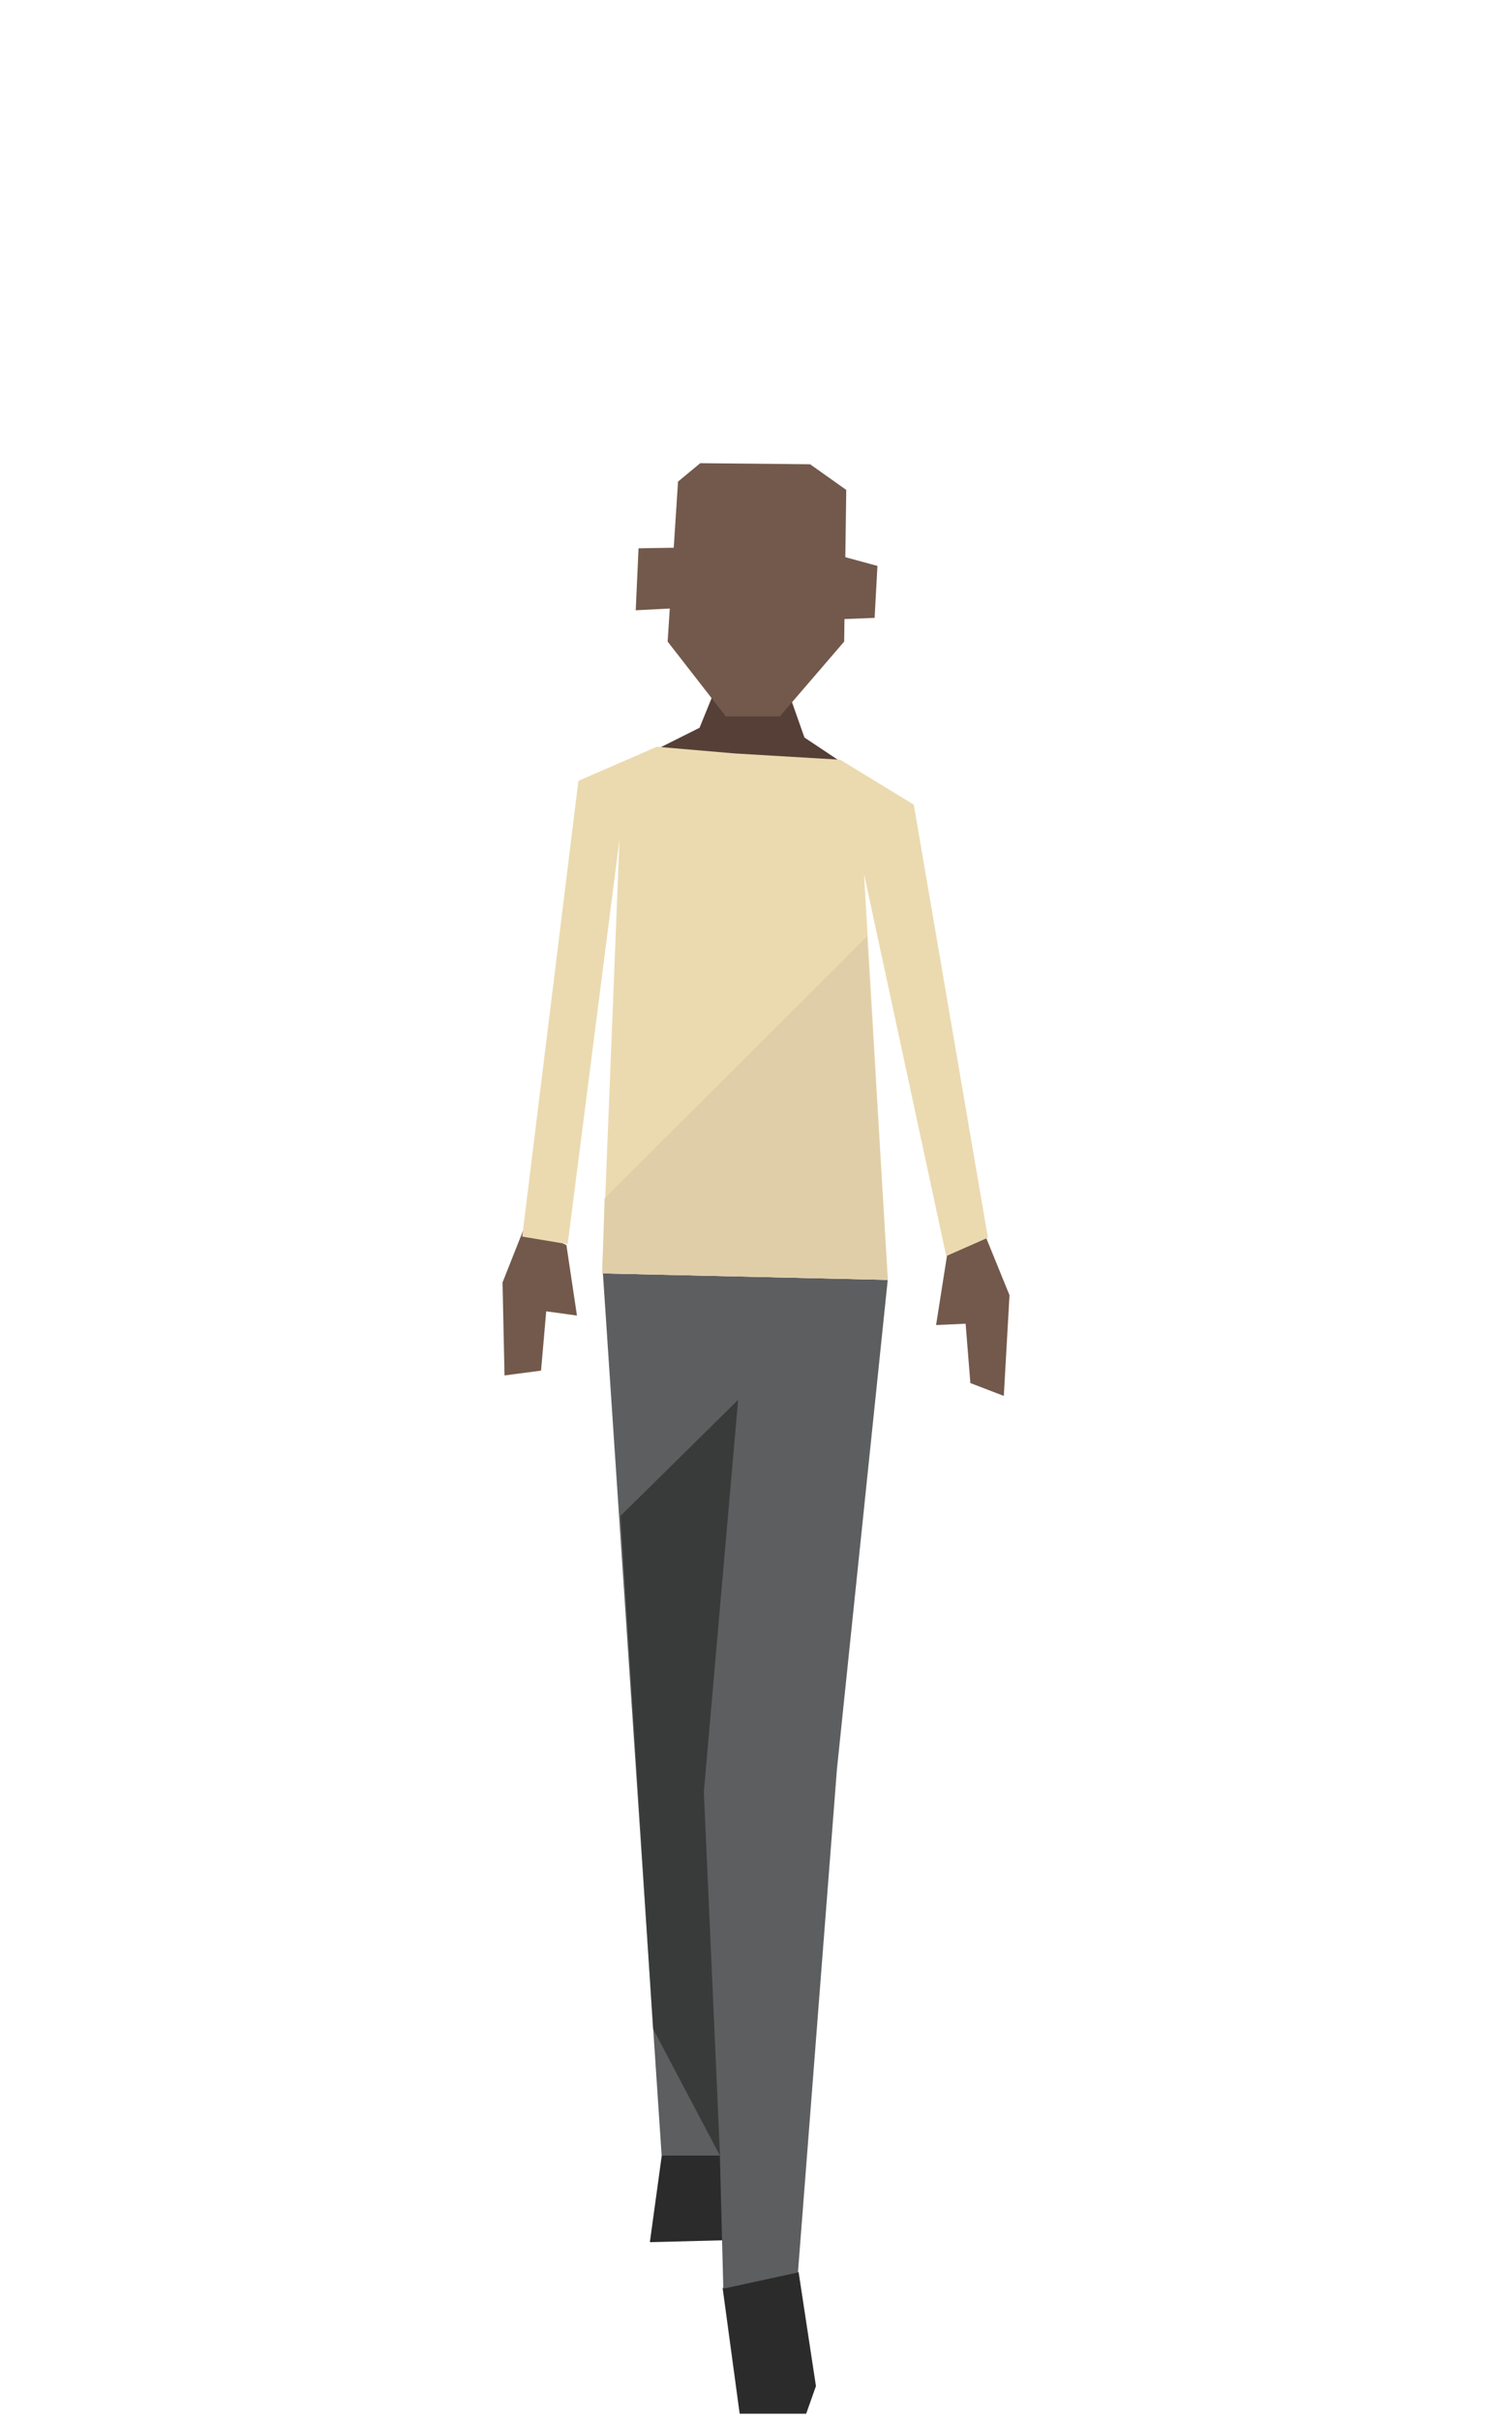 <?xml version="1.0" standalone="no"?><!DOCTYPE svg PUBLIC "-//W3C//DTD SVG 1.1//EN" "http://www.w3.org/Graphics/SVG/1.1/DTD/svg11.dtd"><svg width="120px" height="192px" version="1.1" xmlns="http://www.w3.org/2000/svg" xmlns:xlink="http://www.w3.org/1999/xlink" xml:space="preserve" style="fill-rule:evenodd;clip-rule:evenodd;stroke-linejoin:round;stroke-miterlimit:1.414;"><g><g id="people-06" transform="matrix(1,0,0,1,-1607.51,-48)"><g transform="matrix(1,0,0,1,0,-12)"><path d="M1660.03,231.02l-0.943,6.871l6.697,-0.172l0.516,-7.384l-6.27,0.685Z" style="fill:#2a2b2a;fill-rule:nonzero;"/></g><g transform="matrix(1,0,0,1,0,-12)"><path d="M1664.86,241.519l1.353,9.981l5.28,0l0.774,-2.189l-1.377,-9.057l-6.03,1.265Z" style="fill:#2a2b2a;fill-rule:nonzero;"/></g><g transform="matrix(1,0,0,1,0,-12)"><path d="M1674.19,120.405l-2.834,-1.889l-2.061,-5.839l-4.757,1.357l-1.51,3.709l-3.262,1.632l7.103,11.462l7.321,-10.432Z" style="fill:#553f37;fill-rule:nonzero;"/></g><g transform="matrix(1,0,0,1,0,-12)"><path d="M1669.4,116.839l-4.286,0l-4.616,-5.935l0.824,-12.694l1.762,-1.462l8.722,0.087l2.867,2.034l-0.166,12.035l-5.107,5.935Z" style="fill:#72594b;fill-rule:nonzero;"/></g><g transform="matrix(1,0,0,1,0,-12)"><path d="M1661.01,103.456l-2.822,0.047l-0.223,4.916l2.879,-0.15l0.166,-4.813Z" style="fill:#72594b;fill-rule:nonzero;"/></g><g transform="matrix(1,0,0,1,0,-12)"><path d="M1674.3,104.125l2.848,0.775l-0.224,4.122l-2.518,0.098l-0.106,-4.995Z" style="fill:#72594b;fill-rule:nonzero;"/></g><g transform="matrix(1,0,0,1,0,-12)"><path d="M1655.36,161.031l4.661,69.989l5.41,0l1.201,-59.858l-2.794,28.96l1.078,41.46l5.923,-1.288l3.094,-39.927l4.033,-38.822l-22.606,-0.514Z" style="fill:#5c5e5f;fill-rule:nonzero;"/></g><g transform="matrix(1,0,0,1,0,-12)"><path d="M1666.09,171.062l-2.719,31.107l1.282,28.86l-5.317,-10.071l-2.576,-40.69l9.33,-9.206Z" style="fill:#171817;fill-opacity:0.5;fill-rule:nonzero;"/></g><g transform="matrix(1,0,0,1,0,-12)"><path d="M1685.28,156.99l2.349,5.768l-0.452,7.992l-2.653,-1.018l-0.541,-6.748l0.22,2.034l-2.4,0.107l0.873,-5.549l2.604,-2.586Z" style="fill:#72594b;fill-rule:nonzero;"/></g><g transform="matrix(1,0,0,1,0,-12)"><path d="M1649.17,157.268l-1.776,4.479l0.157,7.378l2.899,-0.381l0.588,-6.746l-0.233,2.033l2.495,0.344l-0.837,-5.593l-3.293,-1.514Z" style="fill:#72594b;fill-rule:nonzero;"/></g><g transform="matrix(1,0,0,1,0,-12)"><path d="M1659.64,119.246l-6.225,2.705l-4.459,36.159l3.606,0.601l4.115,-32.124l-1.373,34.442l22.668,0.516l-1.889,-32.209l6.526,30.319l3.306,-1.459l-5.881,-34.356l-5.839,-3.565l-8.371,-0.498l-6.184,-0.531Z" style="fill:#ebdab0;fill-rule:nonzero;"/></g><g transform="matrix(1,0,0,1,0,-12)"><path d="M1676.31,134.312l1.658,27.232l-22.668,-0.515l0.198,-5.967" style="fill:#e0cea8;fill-rule:nonzero;"/></g></g></g></svg>